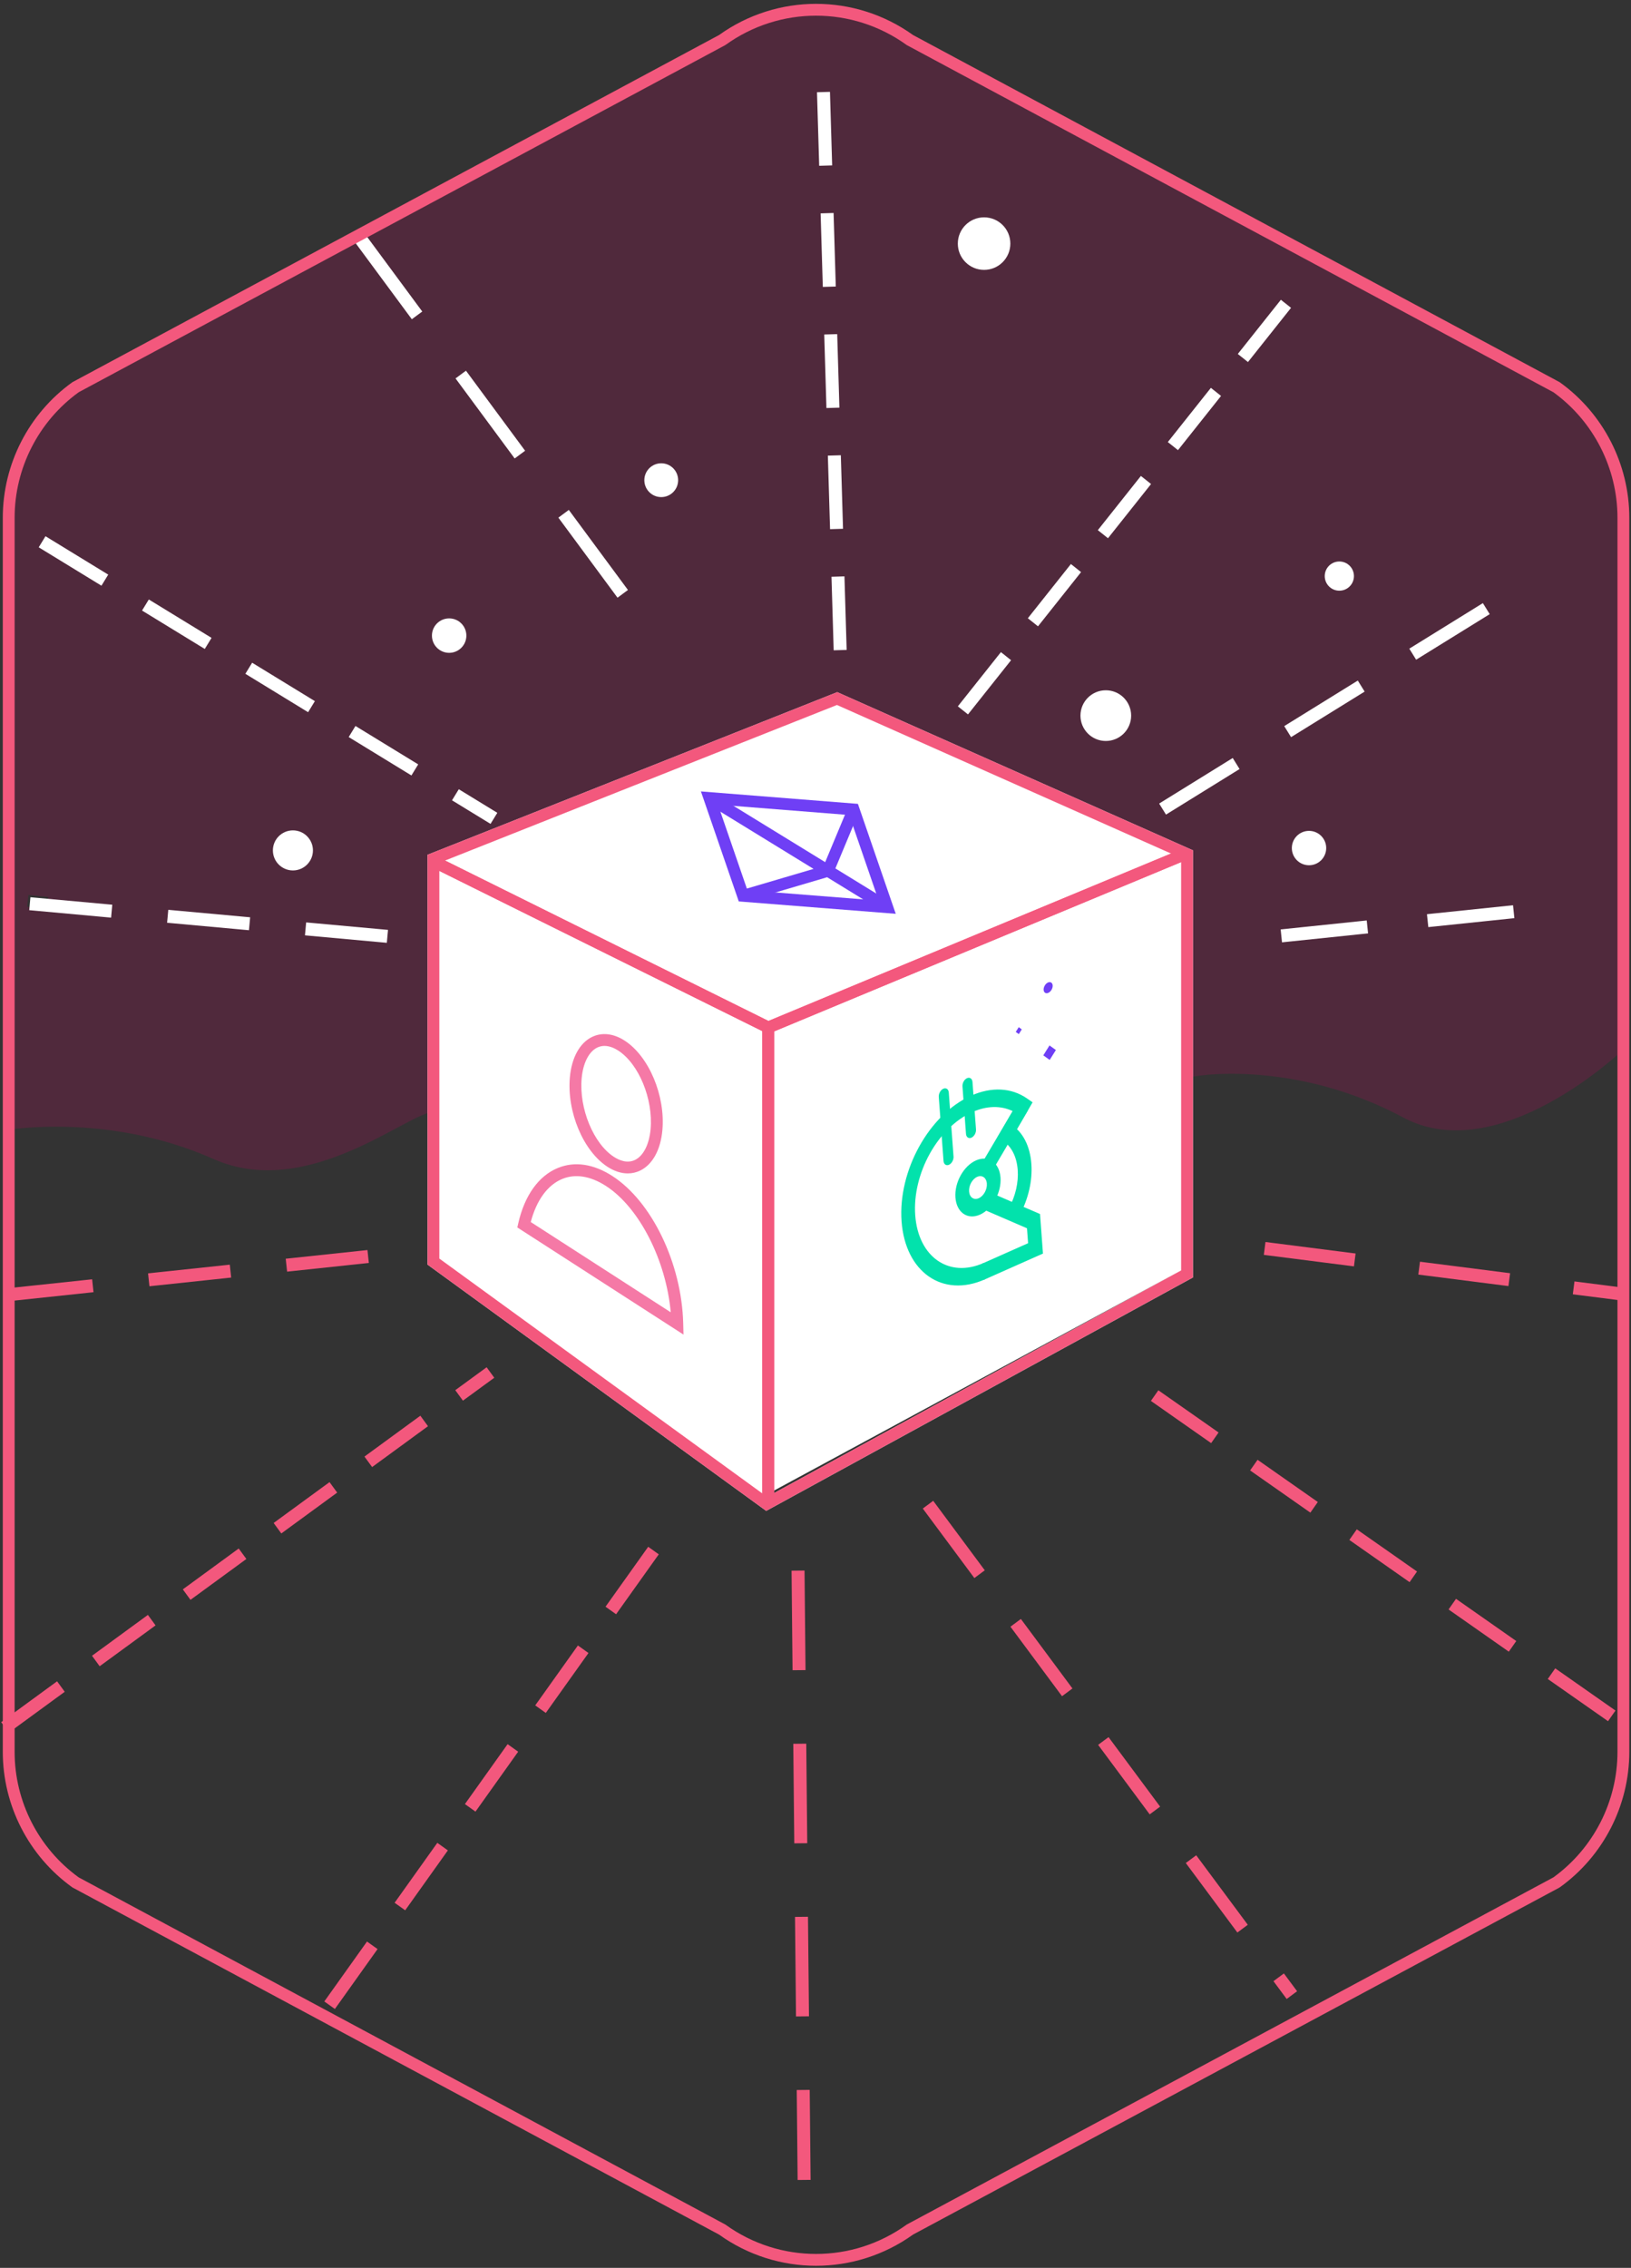 <svg xmlns="http://www.w3.org/2000/svg" xmlns:xlink="http://www.w3.org/1999/xlink" id="ebwysamanrae1" shape-rendering="geometricPrecision" text-rendering="geometricPrecision" viewBox="0 0 377 524"><rect x="0" y="0" width="377" height="524" fill="#333333" stroke="none"/><style>@keyframes ebwysamanrae19_c_o{0%{opacity:0}25%{opacity:1}50%{opacity:0;animation-timing-function:cubic-bezier(.42,0,1,1)}75%{opacity:1;animation-timing-function:cubic-bezier(.42,0,1,1)}}@keyframes ebwysamanrae20_c_o{0%{opacity:1}25%{opacity:0}50%{opacity:1;animation-timing-function:cubic-bezier(.42,0,1,1)}75%{opacity:0;animation-timing-function:cubic-bezier(.42,0,1,1)}}@keyframes ebwysamanrae21_c_o{0%{opacity:0}25%{opacity:1}50%{opacity:0;animation-timing-function:cubic-bezier(.42,0,1,1)}75%{opacity:1;animation-timing-function:cubic-bezier(.42,0,1,1)}}@keyframes ebwysamanrae22_c_o{0%{opacity:1}25%{opacity:0}50%{opacity:1;animation-timing-function:cubic-bezier(.42,0,1,1)}75%{opacity:0;animation-timing-function:cubic-bezier(.42,0,1,1)}}@keyframes ebwysamanrae23_c_o{0%{opacity:0}25%{opacity:1}50%{opacity:0;animation-timing-function:cubic-bezier(.42,0,1,1)}75%{opacity:1;animation-timing-function:cubic-bezier(.42,0,1,1)}}@keyframes ebwysamanrae24_c_o{0%{opacity:1}25%{opacity:0}50%{opacity:1;animation-timing-function:cubic-bezier(.42,0,1,1)}75%{opacity:0;animation-timing-function:cubic-bezier(.42,0,1,1)}}@keyframes ebwysamanrae25_c_o{0%{opacity:0}25%{opacity:1}50%{opacity:0;animation-timing-function:cubic-bezier(.42,0,1,1)}75%{opacity:1;animation-timing-function:cubic-bezier(.42,0,1,1)}}@keyframes ebwysamanrae26_c_o{0%{opacity:1}25%{opacity:0}50%{opacity:1;animation-timing-function:cubic-bezier(.42,0,1,1)}75%{opacity:0;animation-timing-function:cubic-bezier(.42,0,1,1)}}@keyframes ebwysamanrae27_c_o{0%{opacity:0}25%{opacity:1}50%{opacity:0;animation-timing-function:cubic-bezier(.42,0,1,1)}75%{opacity:1;animation-timing-function:cubic-bezier(.42,0,1,1)}}@keyframes ebwysamanrae28_c_o{0%{opacity:1}25%{opacity:0}50%{opacity:1;animation-timing-function:cubic-bezier(.42,0,1,1)}75%{opacity:0;animation-timing-function:cubic-bezier(.42,0,1,1)}}@keyframes ebwysamanrae29_c_o{0%{opacity:0}25%{opacity:1}50%{opacity:0;animation-timing-function:cubic-bezier(.42,0,1,1)}75%{opacity:1;animation-timing-function:cubic-bezier(.42,0,1,1)}}@keyframes ebwysamanrae30_c_o{0%{opacity:1}25%{opacity:0}50%{opacity:1;animation-timing-function:cubic-bezier(.42,0,1,1)}75%{opacity:0;animation-timing-function:cubic-bezier(.42,0,1,1)}}@keyframes ebwysamanrae31_tr__tr{0%{transform:translate(187.282px,254.509px) rotate(0deg)}}@keyframes ebwysamanrae49_tr__tr{0%{transform:translate(187.282px,254.509px) rotate(0deg)}}#ebwysamanrae19{animation:ebwysamanrae19_c_o 6000ms linear infinite normal forwards}#ebwysamanrae20{animation:ebwysamanrae20_c_o 6000ms linear infinite normal forwards}#ebwysamanrae21{animation:ebwysamanrae21_c_o 6000ms linear infinite normal forwards}#ebwysamanrae22{animation:ebwysamanrae22_c_o 6000ms linear infinite normal forwards}#ebwysamanrae23{animation:ebwysamanrae23_c_o 6000ms linear infinite normal forwards}#ebwysamanrae24{animation:ebwysamanrae24_c_o 6000ms linear infinite normal forwards}#ebwysamanrae25{animation:ebwysamanrae25_c_o 6000ms linear infinite normal forwards}#ebwysamanrae26{animation:ebwysamanrae26_c_o 6000ms linear infinite normal forwards}#ebwysamanrae27{animation:ebwysamanrae27_c_o 6000ms linear infinite normal forwards}#ebwysamanrae28{animation:ebwysamanrae28_c_o 6000ms linear infinite normal forwards}#ebwysamanrae29{animation:ebwysamanrae29_c_o 6000ms linear infinite normal forwards}#ebwysamanrae30{animation:ebwysamanrae30_c_o 6000ms linear infinite normal forwards}#ebwysamanrae31_tr{animation:ebwysamanrae31_tr__tr 6000ms linear infinite normal forwards}#ebwysamanrae49_tr{animation:ebwysamanrae49_tr__tr 6000ms linear infinite normal forwards}</style><path id="ebwysamanrae2" fill="#C40062" stroke="none" stroke-width="1" d="M373.439,110.372L369.245,100.855L362.732,93.207L355.237,88.493L201.682,5.779L193.116,4.267L184.461,4L173.843,6.49L162.69,13.517L15.937,92.107L11.787,96.478L7.119,102.636L4.053,109.781L2.262,119.135L1.253,261.777C1.253,261.777,24.835,257.437,49.554,268.418C71.443,278.142,94.86,257.314,100.456,257.557L100.005,198.109L194.321,160.533L275.909,198.109L275.909,249.5C271.339,250.13,296.563,243.844,324.502,258.808C346.582,270.634,375.089,243.368,375.089,243.368L375.253,119.031L373.439,110.372ZM11.012,210.583L6.445,210.102L6.733,207.389L11.3,207.87L11.012,210.583ZM18.19,110.372L8.388,111.743L9.821,122.982L13.816,125.431L18.19,110.372ZM102.05,93.614L114.982,108.908L122.845,98.825L112.32,88.493L102.05,93.614ZM103.107,140.98C105.42,140.98,113.57,138.395,114.982,136.57C119.724,130.441,103.819,125.431,101.506,125.431C99.192,125.431,98.917,147.462,98.917,145.156C98.917,142.849,100.793,140.98,103.107,140.98ZM80.268,67.855L89.118,78.321L97.138,71.746L89.118,62.965L80.268,67.855ZM30.908,135.909L48,146.388L52.712,124.201L31.32,124.201L30.908,135.909ZM28.655,170.583C28.655,169.097,32.564,162.994,34.056,162.994C35.548,162.994,46.763,171.977,46.567,167.806C46.497,166.321,30.966,154.235,29.475,154.235C27.983,154.235,17.848,167.638,28.655,170.583ZM48,192.578L29.475,199.082L31.254,209.973L51.209,212.075L48,192.578ZM57.428,80.839C53.198,80.839,39.921,92.211,46.567,100.692C53.212,109.173,56.14,103.046,60.37,103.046C64.599,103.046,66.93,115.298,70.587,108.908C74.245,102.518,61.657,80.839,57.428,80.839ZM65.092,156.866L82.184,167.344L82.184,145.906L65.871,144.837L65.092,156.866ZM65.871,196.754C65.871,194.448,67.746,192.578,70.06,192.578C72.373,192.578,74.249,194.448,74.249,196.754C74.249,199.06,72.373,200.929,70.06,200.929C67.746,200.929,65.871,199.06,65.871,196.754ZM60.37,173.276L59.461,213.635L60.37,217.781L91.117,216.28L60.37,173.276ZM114.982,167.029L98.917,171.311L99.276,177.823L116.368,188.301L114.982,167.029ZM150.546,130.341L131.89,119.031L127.914,124.201L140.846,139.495L150.546,130.341ZM143.007,68.318C143.007,64.766,145.895,61.886,149.459,61.886C153.022,61.886,148.469,71.116,155.911,68.318C163.353,65.52,153.659,44.568,150.096,44.568C146.532,44.568,128.638,63.767,143.007,68.318ZM143.446,108.908C143.446,106.601,149.378,107.163,151.691,107.163C154.005,107.163,153.757,112.241,155.88,111.339C163.969,107.902,156.092,89.484,153.778,89.484C151.465,89.484,136.969,106.521,143.446,108.908ZM167.89,149.32L158.152,146.388L153.778,154.788L166.71,170.082L167.89,149.32ZM198.876,12.358L192.114,11.749L192.454,31.748L203.269,31.748L198.876,12.358ZM203.269,50.787L192.796,51.747L193.136,71.746L201.682,67.855L203.269,50.787ZM201.682,89.484L193.476,91.744L193.817,111.743L211.213,107.163L201.682,89.484ZM208.561,144.837L204.525,130.341L194.157,131.741L194.499,151.74L208.561,144.837ZM312.887,133.22C312.887,134.707,308.969,136.772,310.187,135.912C324.946,125.493,322.17,124.488,307.486,133.22C292.802,141.952,347.503,134.068,333.471,131.741C332,131.497,312.887,131.733,312.887,133.22ZM307.582,109.781C309.074,109.781,314.008,93.636,310.283,96.133C309.048,96.961,309.074,98.825,307.582,98.825C306.09,98.825,306.303,96.567,304.881,96.133C298.111,94.067,306.09,109.781,307.582,109.781ZM285.695,93.614L282.701,91.174L270.263,106.87L279.892,111.743L285.695,93.614ZM223.449,170.583L236.347,170.583L240.563,154.788L232.948,153.955L223.449,170.583ZM223.284,105.682C223.284,103.375,225.159,101.506,227.473,101.506C229.786,101.506,229.408,106.175,231.662,105.682C238.278,104.236,231.642,88.493,229.329,88.493C227.015,88.493,217.562,102.838,223.284,105.682ZM228.271,35.937C224.708,35.937,211.607,56.208,222.123,57.218C232.639,58.228,225.012,50.787,228.575,50.787C232.139,50.787,225.251,57.629,235.027,57.218C244.803,56.808,231.835,35.937,228.271,35.937ZM256.723,143.596L262.774,124.201L257.824,122.565L245.387,138.26L256.723,143.596ZM256.723,149.32C254.409,149.32,250.413,163.952,251.678,165.485C252.943,167.018,253.553,161.309,255.867,161.309C258.18,161.309,257.649,166.452,260.056,165.485C262.463,164.518,259.036,149.32,256.723,149.32ZM268.703,188.459L280.16,188.459L293.537,183.471L285.695,177.821L268.703,188.459ZM307.434,69.615L299.815,69.579L295.139,75.479L306.711,75.479L307.434,69.615ZM303.245,192.187C305.558,192.187,303.911,201.194,307.434,196.363C310.957,191.532,305.053,177.823,302.74,177.823C300.426,177.823,294.856,189.452,299.056,196.363C303.256,203.274,300.931,192.187,303.245,192.187ZM293.808,217.597L301.873,227.531L313.774,218.285L313.774,215.616L293.808,217.597ZM302.687,167.182L312.887,173.276L324.502,161.309L319.68,156.544L302.687,167.182ZM359.225,138.26L353.663,135.268L336.672,145.906L342.365,149.32L359.225,138.26ZM353.069,165.114C353.069,166.601,351.86,153.955,350.368,153.955C348.877,153.955,344.066,158.152,347.668,165.114C351.27,172.076,348.877,162.422,350.368,162.422C351.86,162.422,348.538,167.519,353.069,165.114ZM333.742,213.635L336.672,218.285L355.237,218.285L353.709,211.654L333.742,213.635Z" display="none" opacity=".2" transform="matrix(1 0 0 1 -0.164 -0.609)"/><path id="ebwysamanrae3" fill="#C40062" stroke="none" stroke-width="1" d="M373.439,110.372L369.245,100.855L362.732,93.207L355.237,88.493L201.682,5.779L193.116,4.267L184.461,4L173.843,6.49L162.69,13.517L15.937,92.107L11.787,96.478L7.119,102.636L4.053,109.781L2.262,119.135L1.253,261.777C1.253,261.777,24.835,257.437,49.554,268.418C71.443,278.142,94.86,257.314,100.456,257.557L143.06,255.636L209.69,257.557L275.909,249.747L275.909,249.5C271.339,250.13,296.563,243.844,324.502,258.808C346.582,270.634,375.089,243.368,375.089,243.368L375.253,119.031L373.439,110.372ZM11.012,210.583L6.445,210.102L6.733,207.389L11.3,207.87L11.012,210.583ZM18.19,110.372L8.388,111.743L9.821,122.982L13.816,125.431L18.19,110.372ZM102.05,93.614L114.982,108.908L122.845,98.825L112.32,88.493L102.05,93.614ZM103.107,140.98C105.42,140.98,113.57,138.395,114.982,136.57C119.724,130.441,103.819,125.431,101.506,125.431C99.192,125.431,98.917,147.462,98.917,145.156C98.917,142.849,100.793,140.98,103.107,140.98ZM80.268,67.855L89.118,78.321L97.138,71.746L89.118,62.965L80.268,67.855ZM30.908,135.909L48,146.388L52.712,124.201L31.32,124.201L30.908,135.909ZM28.655,170.583C28.655,169.097,32.564,162.994,34.056,162.994C35.548,162.994,46.763,171.977,46.567,167.806C46.497,166.321,30.966,154.235,29.475,154.235C27.983,154.235,17.848,167.638,28.655,170.583ZM48,192.578L29.475,199.082L31.254,209.973L51.209,212.075L48,192.578ZM57.428,80.839C53.198,80.839,39.921,92.211,46.567,100.692C53.212,109.173,56.14,103.046,60.37,103.046C64.599,103.046,66.93,115.298,70.587,108.908C74.245,102.518,61.657,80.839,57.428,80.839ZM65.092,156.866L82.184,167.344L82.184,145.906L65.871,144.837L65.092,156.866ZM65.871,196.754C65.871,194.448,67.746,192.578,70.06,192.578C72.373,192.578,74.249,194.448,74.249,196.754C74.249,199.06,72.373,200.929,70.06,200.929C67.746,200.929,65.871,199.06,65.871,196.754ZM60.37,173.276L59.461,213.635L60.37,217.781L91.117,216.28L60.37,173.276ZM114.982,167.029L98.917,171.311L99.276,177.823L116.368,188.301L114.982,167.029ZM150.546,130.341L131.89,119.031L127.914,124.201L140.846,139.495L150.546,130.341ZM143.007,68.318C143.007,64.766,145.895,61.886,149.459,61.886C153.022,61.886,148.469,71.116,155.911,68.318C163.353,65.52,153.659,44.568,150.096,44.568C146.532,44.568,128.638,63.767,143.007,68.318ZM143.446,108.908C143.446,106.601,149.378,107.163,151.691,107.163C154.005,107.163,153.757,112.241,155.88,111.339C163.969,107.902,156.092,89.484,153.778,89.484C151.465,89.484,136.969,106.521,143.446,108.908ZM167.89,149.32L158.152,146.388L153.778,154.788L166.71,170.082L167.89,149.32ZM198.876,12.358L192.114,11.749L192.454,31.748L203.269,31.748L198.876,12.358ZM203.269,50.787L192.796,51.747L193.136,71.746L201.682,67.855L203.269,50.787ZM201.682,89.484L193.476,91.744L193.817,111.743L211.213,107.163L201.682,89.484ZM208.561,144.837L204.525,130.341L194.157,131.741L194.499,151.74L208.561,144.837ZM312.887,133.22C312.887,134.707,308.969,136.772,310.187,135.912C324.946,125.493,322.17,124.488,307.486,133.22C292.802,141.952,347.503,134.068,333.471,131.741C332,131.497,312.887,131.733,312.887,133.22ZM307.582,109.781C309.074,109.781,314.008,93.636,310.283,96.133C309.048,96.961,309.074,98.825,307.582,98.825C306.09,98.825,306.303,96.567,304.881,96.133C298.111,94.067,306.09,109.781,307.582,109.781ZM285.695,93.614L282.701,91.174L270.263,106.87L279.892,111.743L285.695,93.614ZM223.449,170.583L236.347,170.583L240.563,154.788L232.948,153.955L223.449,170.583ZM223.284,105.682C223.284,103.375,225.159,101.506,227.473,101.506C229.786,101.506,229.408,106.175,231.662,105.682C238.278,104.236,231.642,88.493,229.329,88.493C227.015,88.493,217.562,102.838,223.284,105.682ZM228.271,35.937C224.708,35.937,211.607,56.208,222.123,57.218C232.639,58.228,225.012,50.787,228.575,50.787C232.139,50.787,225.251,57.629,235.027,57.218C244.803,56.808,231.835,35.937,228.271,35.937ZM256.723,143.596L262.774,124.201L257.824,122.565L245.387,138.26L256.723,143.596ZM256.723,149.32C254.409,149.32,250.413,163.952,251.678,165.485C252.943,167.018,253.553,161.309,255.867,161.309C258.18,161.309,257.649,166.452,260.056,165.485C262.463,164.518,259.036,149.32,256.723,149.32ZM268.703,188.459L280.16,188.459L293.537,183.471L285.695,177.821L268.703,188.459ZM307.434,69.615L299.815,69.579L295.139,75.479L306.711,75.479L307.434,69.615ZM303.245,192.187C305.558,192.187,303.911,201.194,307.434,196.363C310.957,191.532,305.053,177.823,302.74,177.823C300.426,177.823,294.856,189.452,299.056,196.363C303.256,203.274,300.931,192.187,303.245,192.187ZM293.808,217.597L301.873,227.531L313.774,218.285L313.774,215.616L293.808,217.597ZM302.687,167.182L312.887,173.276L324.502,161.309L319.68,156.544L302.687,167.182ZM359.225,138.26L353.663,135.268L336.672,145.906L342.365,149.32L359.225,138.26ZM353.069,165.114C353.069,166.601,351.86,153.955,350.368,153.955C348.877,153.955,344.066,158.152,347.668,165.114C351.27,172.076,348.877,162.422,350.368,162.422C351.86,162.422,348.538,167.519,353.069,165.114ZM333.742,213.635L336.672,218.285L355.237,218.285L353.709,211.654L333.742,213.635Z" opacity=".2" transform="matrix(1 0 0 1 -0.164 -0.609)"/><line id="ebwysamanrae4" x1="47.668" x2="100.554" y1="56.084" y2="50.583" fill="none" stroke="#FFF" stroke-dasharray="17" stroke-linecap="square" stroke-linejoin="round" stroke-miterlimit="10" stroke-width="3" transform="matrix(1 0 0 1 250 160)"/><line id="ebwysamanrae5" x1="30" x2="112.208" y1="76.15" y2="25.268" fill="none" stroke="#FFF" stroke-dasharray="17" stroke-linecap="square" stroke-linejoin="round" stroke-miterlimit="10" stroke-width="3" transform="matrix(1 0 0 1 240 110)"/><line id="ebwysamanrae6" x1=".51" x2="78.709" y1="127.96" y2="29.579" fill="none" stroke="#FFF" stroke-dasharray="13" stroke-linecap="square" stroke-linejoin="round" stroke-miterlimit="10" stroke-width="3" transform="matrix(1 0 0 1 223 35)"/><line id="ebwysamanrae7" x1="64.157" x2="60.059" y1="148.711" y2="11.749" fill="none" stroke="#FFF" stroke-dasharray="14" stroke-linecap="square" stroke-linejoin="bevel" stroke-miterlimit="10" stroke-width="3" transform="matrix(1 0 0 1 130 0)"/><line id="ebwysamanrae8" x1="56.619" x2="127.016" y1="36.579" y2="131.84" fill="none" stroke="#FFF" stroke-dasharray="20" stroke-linecap="square" stroke-linejoin="round" stroke-miterlimit="10" stroke-width="3" transform="matrix(1 0 0 1 27 19)"/><line id="ebwysamanrae9" x1="-8.988" x2="92.89" y1="15.959" y2="78.301" fill="none" stroke="#FFF" stroke-dasharray="14" stroke-linecap="square" stroke-linejoin="round" stroke-miterlimit="10" stroke-width="3" transform="matrix(1 0 0 1 20 110)"/><line id="ebwysamanrae10" x1="8.388" x2="90.619" y1="38.94" y2="46.445" fill="none" stroke="#FFF" stroke-dasharray="16" stroke-linecap="square" stroke-linejoin="round" stroke-miterlimit="10" stroke-width="3" transform="matrix(1 0 0 1 0 170)"/><line id="ebwysamanrae11" x1="53.808" x2="133.439" y1="38.646" y2="48.8" fill="none" stroke="#F3587D" stroke-dasharray="18" stroke-linecap="square" stroke-linejoin="round" stroke-miterlimit="10" stroke-width="3" transform="matrix(1 0 0 1 240 250)"/><line id="ebwysamanrae12" x1="48.116" x2="155.089" y1="43.318" y2="118.237" fill="none" stroke="#F3587D" stroke-dasharray="14" stroke-linecap="square" stroke-linejoin="round" stroke-miterlimit="10" stroke-width="3" transform="matrix(1 0 0 1 220 280)"/><line id="ebwysamanrae13" x1="23.397" x2="105.721" y1="34.865" y2="145.773" fill="none" stroke="#F3587D" stroke-dasharray="17" stroke-linecap="square" stroke-linejoin="round" stroke-miterlimit="10" stroke-width="3" transform="matrix(1 0 0 1 192 314)"/><line id="ebwysamanrae14" x1="34.481" x2="35.855" y1="4.399" y2="142.183" fill="none" stroke="#F3587D" stroke-dasharray="20" stroke-linecap="square" stroke-linejoin="round" stroke-miterlimit="10" stroke-width="3" transform="matrix(1 0 0 1 150 360)"/><line id="ebwysamanrae15" x1="-2.944" x2="78.193" y1="122.093" y2="8.243" fill="none" stroke="#F3587D" stroke-dasharray="14" stroke-linecap="square" stroke-linejoin="round" stroke-miterlimit="10" stroke-width="3" transform="matrix(1 0 0 1 80 340)"/><line id="ebwysamanrae16" x1="1.858" x2="111.642" y1="78.237" y2="-1.993" fill="none" stroke="#F3587D" stroke-dasharray="13" stroke-linecap="square" stroke-linejoin="round" stroke-miterlimit="10" stroke-width="3" transform="matrix(1 0 0 1 0.514 320)"/><line id="ebwysamanrae17" x1="11.009" x2="103.93" y1="70.579" y2="60.715" fill="none" stroke="#F3587D" stroke-dasharray="16" stroke-linecap="square" stroke-linejoin="round" stroke-miterlimit="10" stroke-width="3" transform="matrix(1 0 0 1 -6.956 228.345)"/><circle id="ebwysamanrae18" r="3.972" fill="#FFF" stroke="none" stroke-width="1" transform="matrix(1 0 0 1 302.576 195.948)"/><circle id="ebwysamanrae19" r="2.862" fill="#FFF" stroke="none" stroke-width="1" opacity="0" transform="matrix(1 0 0 1 351.075 165.315)"/><circle id="ebwysamanrae20" r="3.375" fill="#FFF" stroke="none" stroke-width="1" transform="matrix(1 0 0 1 309.583 133.108)"/><circle id="ebwysamanrae21" r="4.566" fill="#FFF" stroke="none" stroke-width="1" opacity="0" transform="matrix(1 0 0 1 308.176 95.517)"/><circle id="ebwysamanrae22" r="5.858" fill="#FFF" stroke="none" stroke-width="1" transform="matrix(1 0 0 1 255.603 165.348)"/><circle id="ebwysamanrae23" r="3.945" fill="#FFF" stroke="none" stroke-width="1" opacity="0" transform="matrix(1 0 0 1 228.271 105.678)"/><circle id="ebwysamanrae24" r="6.07" fill="#FFF" stroke="none" stroke-width="1" transform="matrix(1 0 0 1 227.467 56.287)"/><circle id="ebwysamanrae25" r="6.649" fill="#FFF" stroke="none" stroke-width="1" opacity="0" transform="matrix(1 0 0 1 149.932 69.006)"/><circle id="ebwysamanrae26" r="3.906" fill="#FFF" stroke="none" stroke-width="1" transform="matrix(1 0 0 1 152.843 110.95)"/><circle id="ebwysamanrae27" r="8.245" fill="#FFF" stroke="none" stroke-width="1" opacity="0" transform="matrix(1 0 0 1 59.461 110.544)"/><circle id="ebwysamanrae28" r="3.979" fill="#FFF" stroke="none" stroke-width="1" transform="matrix(1 0 0 1 103.82 146.861)"/><circle id="ebwysamanrae29" r="3.509" fill="#FFF" stroke="none" stroke-width="1" opacity="0" transform="matrix(1 0 0 1 31.32 170.433)"/><circle id="ebwysamanrae30" r="4.628" fill="#FFF" stroke="none" stroke-width="1" transform="matrix(1 0 0 1 67.706 196.49)"/><g id="ebwysamanrae31_tr" transform="translate(187.282,254.509) rotate(0)"><g id="ebwysamanrae31" transform="translate(-192.282,-262.509)"><path id="ebwysamanrae32" fill="#6F3FF5" stroke="none" stroke-width="1" d="M212.048,219.137L175.765,216.279L167.016,190.862L203.302,193.735L212.048,219.137ZM177.767,213.694L208.105,216.084L201.3,196.319L170.958,193.916L177.767,213.694Z"/><path id="ebwysamanrae33" fill="#6F3FF5" stroke="none" stroke-width="1" d="M209.361,218.775L196.188,210.688L177.152,216.298L176.38,213.675L193.051,208.762L168.273,193.554L169.702,191.224L195.738,207.205L201.041,194.501L203.563,195.553L198.096,208.652L210.792,216.445L209.361,218.775Z"/><path id="ebwysamanrae34" fill="#6F3FF5" stroke="none" stroke-width="1" d="M246.154,251.845L247.589,249.557L249.066,250.613L247.632,252.901L246.154,251.845Z"/><path id="ebwysamanrae35" fill="#6F3FF5" stroke="none" stroke-width="1" d="M239.79,246.43L240.476,245.336L241.183,245.841L240.497,246.935L239.79,246.43Z"/><path id="ebwysamanrae36" fill="#6F3FF5" stroke="none" stroke-width="1" d="M248.326,235.762C248.317,235.097,247.84,234.756,247.26,235.001C246.681,235.246,246.218,235.984,246.226,236.65C246.235,237.316,246.712,237.657,247.291,237.412C247.871,237.167,248.334,236.428,248.326,235.762Z"/><path id="ebwysamanrae37" fill="#02E2AC" stroke="none" stroke-width="1" d="M229.545,270.865C228.906,271.149,228.342,270.756,228.285,269.988L227.472,259.021C227.415,258.253,227.887,257.4,228.526,257.116C229.165,256.832,229.729,257.225,229.786,257.993L230.599,268.96C230.656,269.728,230.184,270.581,229.545,270.865Z"/><path id="ebwysamanrae38" fill="#02E2AC" stroke="none" stroke-width="1" d="M232.629,303.614C222.892,307.939,214.265,301.934,213.397,290.228C212.53,278.522,219.744,265.479,229.481,261.153C234.197,259.058,238.795,259.296,242.427,261.825L243.679,262.696L239.113,270.56L236.743,268.761L239.083,264.731C236.341,263.406,233.087,263.471,229.762,264.948C221.766,268.5,215.841,279.212,216.554,288.826C217.266,298.44,224.351,303.371,232.347,299.819"/><path id="ebwysamanrae39" fill="#02E2AC" stroke="none" stroke-width="1" d="M240.683,288.77L238.22,287.137C239.736,284.324,240.453,281.187,240.239,278.303C240.016,275.293,238.818,272.919,236.866,271.619L235.581,270.763L236.743,268.761L237.925,269.658L238.863,267.92C241.486,269.667,243.095,272.856,243.395,276.901C243.682,280.776,242.719,284.991,240.683,288.77Z"/><path id="ebwysamanrae40" fill="#02E2AC" stroke="none" stroke-width="1" d="M230.871,279.916C229.74,280.419,228.901,281.935,229.002,283.296C229.103,284.656,230.105,285.354,231.237,284.851C232.369,284.348,233.208,282.832,233.107,281.472C233.006,280.111,232.003,279.413,230.871,279.916ZM231.519,288.646C228.647,289.922,226.102,288.151,225.846,284.698C225.59,281.245,227.718,277.397,230.59,276.121C233.462,274.845,236.007,276.617,236.263,280.07C236.519,283.523,234.39,287.37,231.519,288.646Z"/><path id="ebwysamanrae41" fill="#02E2AC" stroke="none" stroke-width="1" d="M240.237,262.744L242.585,264.58L234.165,278.849L231.817,277.014L240.237,262.744Z"/><path id="ebwysamanrae42" fill="#02E2AC" stroke="none" stroke-width="1" d="M246.076,297.64L232.342,303.741L232.061,299.947L242.639,295.247L242.384,291.8L232.217,287.409L233.89,283.534L245.399,288.504L246.076,297.64Z"/><path id="ebwysamanrae43" fill="#02E2AC" stroke="none" stroke-width="1" d="M224.352,277.129C223.713,277.413,223.149,277.02,223.092,276.252L221.995,261.455C221.938,260.687,222.41,259.833,223.049,259.549C223.688,259.266,224.252,259.659,224.309,260.427L225.406,275.223C225.463,275.992,224.991,276.845,224.352,277.129Z"/><path id="ebwysamanrae44" fill="#F579A6" stroke="none" stroke-width="1" d="M150.11,279.122C148.592,279.122,147.004,278.617,145.454,277.617C139.833,273.994,135.999,264.891,136.726,256.891C137.137,252.367,139.001,248.979,141.839,247.594C144.128,246.478,146.804,246.777,149.377,248.435C154.997,252.058,158.831,261.162,158.105,269.162C157.694,273.685,155.829,277.073,152.991,278.458C152.082,278.902,151.111,279.122,150.11,279.122ZM144.727,249.663C144.172,249.663,143.603,249.776,143.038,250.051C141.108,250.993,139.766,253.642,139.449,257.138C138.816,264.095,142.175,272.251,146.935,275.319C148.164,276.111,150.004,276.873,151.793,276.001C153.722,275.06,155.064,272.41,155.382,268.914C156.015,261.957,152.656,253.801,147.896,250.733C147.055,250.191,145.927,249.663,144.727,249.663Z"/><path id="ebwysamanrae45" fill="#F579A6" stroke="none" stroke-width="1" d="M162.988,316.362L124.578,291.608L124.789,290.675C126.248,284.23,129.5,279.679,133.948,277.862C137.833,276.274,142.187,276.917,146.535,279.718C155.678,285.61,162.57,299.935,162.923,313.778L162.988,316.362ZM127.681,290.356L160.037,311.208C158.964,299.216,152.788,287.001,145.054,282.016C141.489,279.72,138.007,279.157,134.982,280.393C131.587,281.78,129.016,285.3,127.681,290.356Z"/><path id="ebwysamanrae46" fill="#FFF" stroke="none" stroke-width="1" d="M182.106,357.095L103.82,300.193L103.82,205.5L198.524,167.924L280.745,204.47L280.745,303.16L182.106,357.095ZM106.554,298.8L182.312,353.866L278.012,301.539L181.203,353.866L183.937,245.336L181.203,353.866L106.554,298.8Z"/><path id="ebwysamanrae47" fill="#F3587D" stroke="none" stroke-width="1" d="M182.52,246.9L105.292,208.604L106.506,206.154L182.62,243.898L277.486,204.453L278.537,206.977L182.52,246.9Z"/><path id="ebwysamanrae48" fill="#F3587D" stroke="none" stroke-width="1" d="M183.937,245.399L181.203,245.399L181.203,354.751L183.937,354.751L183.937,245.399Z"/></g></g><g id="ebwysamanrae49_tr" transform="translate(187.282,254.509) rotate(0)"><g id="ebwysamanrae49" transform="translate(-192.282,-262.509)"><path id="ebwysamanrae50" fill="#6F3FF5" stroke="none" stroke-width="1" d="M212.048,219.137L175.765,216.279L167.016,190.862L203.302,193.735L212.048,219.137ZM177.767,213.694L208.105,216.084L201.3,196.319L170.958,193.916L177.767,213.694Z"/><path id="ebwysamanrae51" fill="#6F3FF5" stroke="none" stroke-width="1" d="M209.361,218.775L196.188,210.688L177.152,216.298L176.38,213.675L193.051,208.762L168.273,193.554L169.702,191.224L195.738,207.205L201.041,194.501L203.563,195.553L198.096,208.652L210.792,216.445L209.361,218.775Z"/><path id="ebwysamanrae52" fill="#6F3FF5" stroke="none" stroke-width="1" d="M246.154,251.845L247.589,249.557L249.066,250.613L247.632,252.901L246.154,251.845Z"/><path id="ebwysamanrae53" fill="#6F3FF5" stroke="none" stroke-width="1" d="M239.79,246.43L240.476,245.336L241.183,245.841L240.497,246.935L239.79,246.43Z"/><path id="ebwysamanrae54" fill="#6F3FF5" stroke="none" stroke-width="1" d="M248.326,235.762C248.317,235.097,247.84,234.756,247.26,235.001C246.681,235.246,246.218,235.984,246.226,236.65C246.235,237.316,246.712,237.657,247.291,237.412C247.871,237.167,248.334,236.428,248.326,235.762Z"/><path id="ebwysamanrae55" fill="#02E2AC" stroke="none" stroke-width="1" d="M229.545,270.865C228.906,271.149,228.342,270.756,228.285,269.988L227.472,259.021C227.415,258.253,227.887,257.4,228.526,257.116C229.165,256.832,229.729,257.225,229.786,257.993L230.599,268.96C230.656,269.728,230.184,270.581,229.545,270.865Z"/><path id="ebwysamanrae56" fill="#02E2AC" stroke="none" stroke-width="1" d="M232.629,303.614C222.892,307.939,214.265,301.934,213.397,290.228C212.53,278.522,219.744,265.479,229.481,261.153C234.197,259.058,238.795,259.296,242.427,261.825L243.679,262.696L239.113,270.56L236.743,268.761L239.083,264.731C236.341,263.406,233.087,263.471,229.762,264.948C221.766,268.5,215.841,279.212,216.554,288.826C217.266,298.44,224.351,303.371,232.347,299.819"/><path id="ebwysamanrae57" fill="#02E2AC" stroke="none" stroke-width="1" d="M240.683,288.77L238.22,287.137C239.736,284.324,240.453,281.187,240.239,278.303C240.016,275.293,238.818,272.919,236.866,271.619L235.581,270.763L236.743,268.761L237.925,269.658L238.863,267.92C241.486,269.667,243.095,272.856,243.395,276.901C243.682,280.776,242.719,284.991,240.683,288.77Z"/><path id="ebwysamanrae58" fill="#02E2AC" stroke="none" stroke-width="1" d="M230.871,279.916C229.74,280.419,228.901,281.935,229.002,283.296C229.103,284.656,230.105,285.354,231.237,284.851C232.369,284.348,233.208,282.832,233.107,281.472C233.006,280.111,232.003,279.413,230.871,279.916ZM231.519,288.646C228.647,289.922,226.102,288.151,225.846,284.698C225.59,281.245,227.718,277.397,230.59,276.121C233.462,274.845,236.007,276.617,236.263,280.07C236.519,283.523,234.39,287.37,231.519,288.646Z"/><path id="ebwysamanrae59" fill="#02E2AC" stroke="none" stroke-width="1" d="M240.237,262.744L242.585,264.58L234.165,278.849L231.817,277.014L240.237,262.744Z"/><path id="ebwysamanrae60" fill="#02E2AC" stroke="none" stroke-width="1" d="M246.076,297.64L232.342,303.741L232.061,299.947L242.639,295.247L242.384,291.8L232.217,287.409L233.89,283.534L245.399,288.504L246.076,297.64Z"/><path id="ebwysamanrae61" fill="#02E2AC" stroke="none" stroke-width="1" d="M224.352,277.129C223.713,277.413,223.149,277.02,223.092,276.252L221.995,261.455C221.938,260.687,222.41,259.833,223.049,259.549C223.688,259.266,224.252,259.659,224.309,260.427L225.406,275.223C225.463,275.992,224.991,276.845,224.352,277.129Z"/><path id="ebwysamanrae62" fill="#F579A6" stroke="none" stroke-width="1" d="M150.11,279.122C148.592,279.122,147.004,278.617,145.454,277.617C139.833,273.994,135.999,264.891,136.726,256.891C137.137,252.367,139.001,248.979,141.839,247.594C144.128,246.478,146.804,246.777,149.377,248.435C154.997,252.058,158.831,261.162,158.105,269.162C157.694,273.685,155.829,277.073,152.991,278.458C152.082,278.902,151.111,279.122,150.11,279.122ZM144.727,249.663C144.172,249.663,143.603,249.776,143.038,250.051C141.108,250.993,139.766,253.642,139.449,257.138C138.816,264.095,142.175,272.251,146.935,275.319C148.164,276.111,150.004,276.873,151.793,276.001C153.722,275.06,155.064,272.41,155.382,268.914C156.015,261.957,152.656,253.801,147.896,250.733C147.055,250.191,145.927,249.663,144.727,249.663Z"/><path id="ebwysamanrae63" fill="#F579A6" stroke="none" stroke-width="1" d="M162.988,316.362L124.578,291.608L124.789,290.675C126.248,284.23,129.5,279.679,133.948,277.862C137.833,276.274,142.187,276.917,146.535,279.718C155.678,285.61,162.57,299.935,162.923,313.778L162.988,316.362ZM127.681,290.356L160.037,311.208C158.964,299.216,152.788,287.001,145.054,282.016C141.489,279.72,138.007,279.157,134.982,280.393C131.587,281.78,129.016,285.3,127.681,290.356Z"/><path id="ebwysamanrae64" fill="#F3587D" stroke="none" stroke-width="1" d="M182.106,357.095L103.82,300.193L103.82,205.5L198.524,167.924L280.745,204.47L280.745,303.16L182.106,357.095ZM106.554,298.8L182.312,353.866L278.012,301.539L278.012,206.247L198.463,170.889L106.554,207.356L106.554,298.8Z"/><path id="ebwysamanrae65" fill="#F3587D" stroke="none" stroke-width="1" d="M182.52,246.9L105.292,208.604L106.506,206.154L182.62,243.898L277.486,204.453L278.537,206.977L182.52,246.9Z"/><path id="ebwysamanrae66" fill="#F3587D" stroke="none" stroke-width="1" d="M183.937,245.399L181.203,245.399L181.203,354.751L183.937,354.751L183.937,245.399Z"/></g></g><path id="ebwysamanrae67" fill="#F3587D" stroke="none" stroke-width="1" d="M188.626,523.517C180.771,523.517,172.914,521.114,166.203,516.308L16.738,436.099L16.666,436.046C6.634,428.828,0.645,417.14,0.645,404.782L0.645,119.622C0.645,107.263,6.634,95.575,16.666,88.357L16.818,88.262L166.203,8.096C179.626,-1.516,197.626,-1.516,211.049,8.095L360.513,88.305L360.586,88.357C370.618,95.575,376.607,107.263,376.607,119.622L376.607,404.782C376.607,417.14,370.618,428.828,360.586,436.047L360.434,436.141L211.049,516.308C204.337,521.114,196.481,523.517,188.626,523.517ZM18.19,433.776L167.653,513.984L167.726,514.036C180.228,523.032,197.025,523.032,209.526,514.036L209.679,513.941L359.061,433.775C368.338,427.065,373.873,416.234,373.873,404.782L373.873,119.622C373.873,108.17,368.338,97.338,359.061,90.628L209.599,10.42L209.526,10.368C197.025,1.372,180.228,1.372,167.726,10.368L167.574,10.462L18.19,90.628C8.914,97.338,3.379,108.17,3.379,119.622L3.379,404.782C3.379,416.234,8.914,427.065,18.19,433.776Z"/></svg>